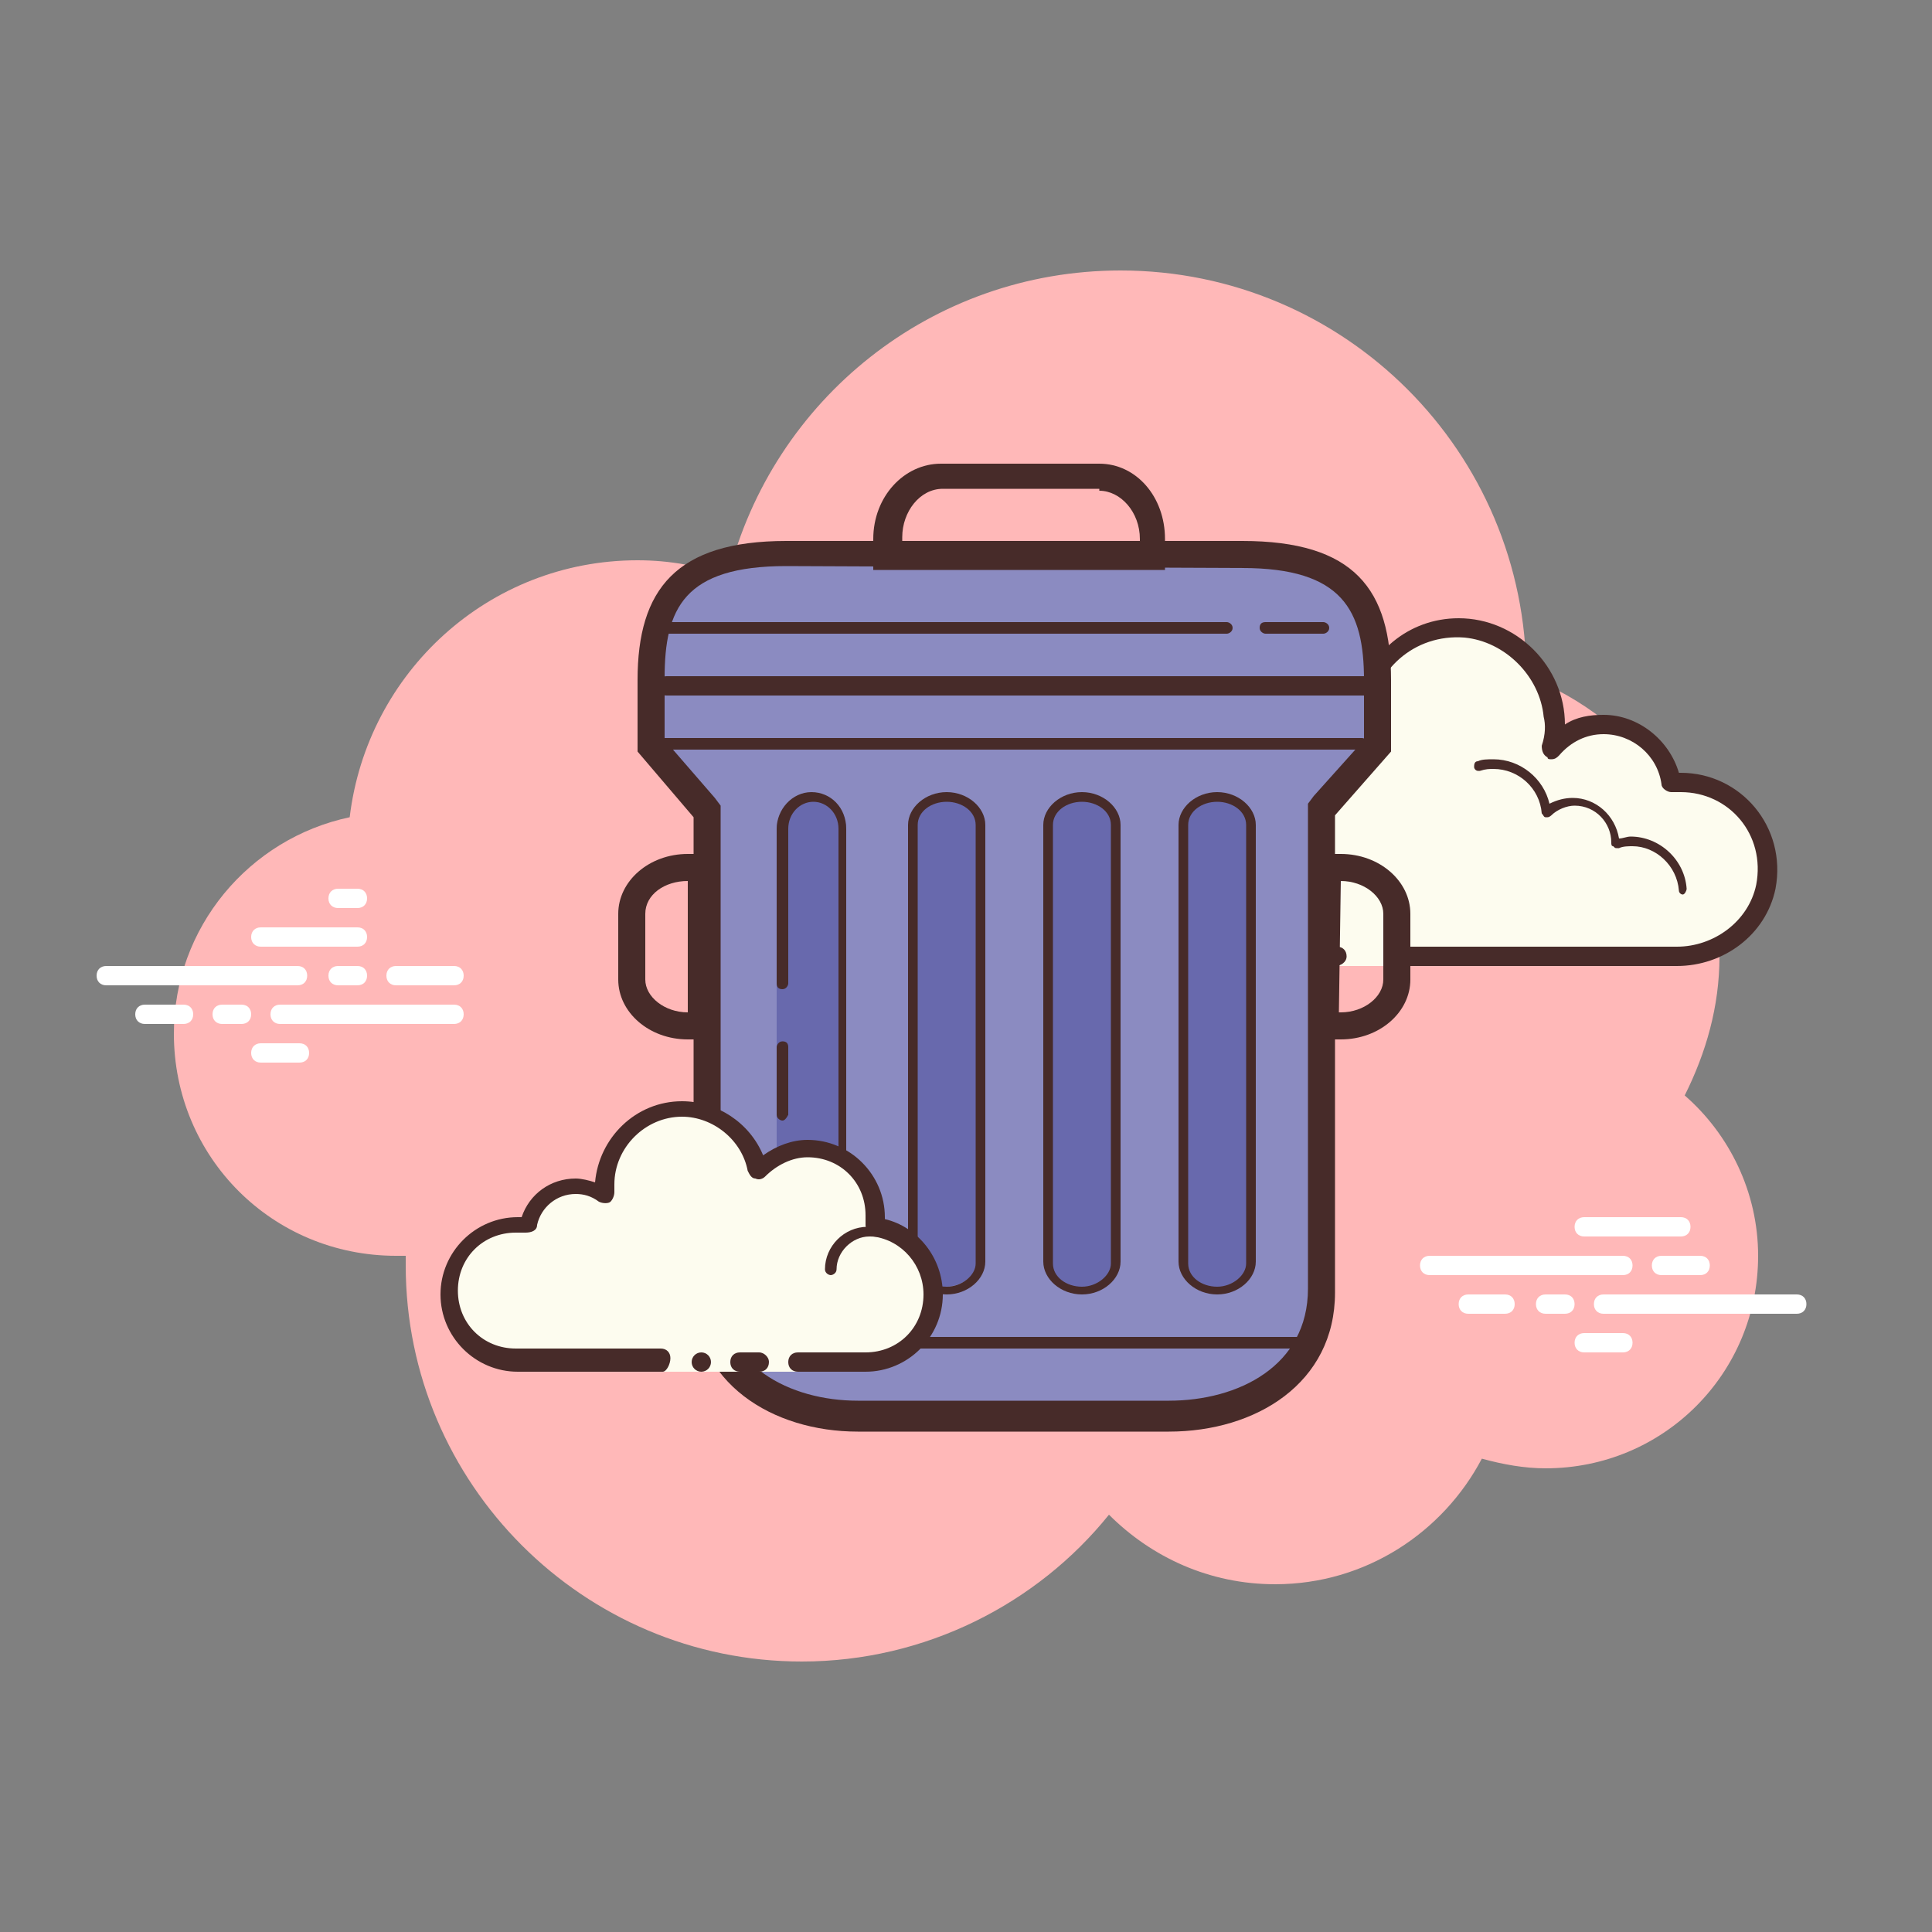 <svg xmlns="http://www.w3.org/2000/svg" xmlns:xlink="http://www.w3.org/1999/xlink" viewBox="0,0,256,256" width="100px" height="100px" fill-rule="nonzero"><rect x="0" y="0" width="256" height="256" fill="#808080" stroke="none"/><g fill="none" fill-rule="nonzero" stroke="none" stroke-width="1" stroke-linecap="butt" stroke-linejoin="miter" stroke-miterlimit="10" stroke-dasharray="" stroke-dashoffset="0" font-family="none" font-weight="none" font-size="none" text-anchor="none" style="mix-blend-mode: normal"><g transform="scale(2.56,2.56)"><path d="M87.2,56.7c1.1,-2.2 1.8,-4.6 1.8,-7.2c0,-6.6 -4.2,-12.3 -10,-14.5v0c0,-11.6 -9.4,-21 -21,-21c-9.8,0 -18,6.7 -20.3,15.8c-1.5,-0.5 -3,-0.8 -4.7,-0.8c-7.7,0 -14,5.8 -14.9,13.3c-5.2,1.1 -9.1,5.7 -9.1,11.2c0,6.4 5.1,11.5 11.5,11.5c0.2,0 0.4,0 0.5,0c0,0.2 0,0.3 0,0.5c0,11.3 9.2,20.5 20.5,20.5c6.4,0 12.2,-3 15.9,-7.6c2.2,2.2 5.2,3.6 8.6,3.6c4.7,0 8.7,-2.7 10.7,-6.5c1.1,0.3 2.2,0.5 3.3,0.5c6.1,0 11,-4.9 11,-11c0,-3.3 -1.5,-6.3 -3.8,-8.3z" fill="#ffb8b8"></path><path d="M69,49h-5.8c-2.5,0.8 -4.5,-1.3 -4.5,-3.8c0,-2.3 1.8,-4.2 4.1,-4.5c0,-0.2 -0.1,-0.4 -0.1,-0.5c0,-2.5 2,-4.5 4.5,-4.5c1.4,0 2.7,0.7 3.5,1.7c0.1,-2.6 2.3,-4.7 5,-4.7c2.8,0 5,2.2 5,5c0,0.4 -0.1,0.9 -0.2,1.3c0.6,-0.8 1.6,-1.3 2.7,-1.3c1.8,0 3.2,1.3 3.5,3.1c0.2,0 0.4,-0.1 0.5,-0.1c2.5,0 4.5,2 4.5,4.5c0,2.5 -2,4.5 -4.5,3.8h-9.5h-5.7v1h-3z" fill="#fdfcef"></path><path d="M75.5,32c3,0 5.5,2.5 5.5,5.5v0c0.6,-0.4 1.3,-0.5 2,-0.5c1.8,0 3.4,1.3 3.9,3h0.1c3.1,0 5.5,2.8 4.9,6c-0.5,2.4 -2.7,4 -5.1,4h-14.7c-0.3,0 -0.5,-0.2 -0.5,-0.5c0,-0.3 0.2,-0.5 0.5,-0.5h14.7c1.9,0 3.7,-1.3 4.1,-3.2c0.5,-2.6 -1.4,-4.8 -3.9,-4.8c-0.1,0 -0.2,0 -0.3,0h-0.1c0,0 0,0 -0.1,0c-0.2,0 -0.5,-0.2 -0.5,-0.4c-0.2,-1.5 -1.5,-2.6 -3,-2.6c-0.9,0 -1.7,0.4 -2.3,1.1c-0.1,0.1 -0.2,0.2 -0.4,0.2c-0.1,0 -0.2,0 -0.2,-0.1c-0.2,-0.1 -0.3,-0.3 -0.3,-0.6c0.2,-0.6 0.2,-1.1 0.1,-1.5c-0.2,-2.1 -2,-3.9 -4.1,-4.1c-2.6,-0.2 -4.7,1.7 -4.9,4.2c0,0.2 -0.2,0.4 -0.3,0.5c-0.1,0 -0.1,0 -0.2,0c-0.2,0 -0.3,-0.1 -0.4,-0.2c-0.8,-1 -1.9,-1.5 -3.1,-1.5c-2.2,0 -4,1.8 -4,4c0,0.1 0,0.2 0,0.3v0.1c0,0.1 0,0.3 -0.1,0.4c-0.1,0.1 -0.1,0.2 -0.2,0.2c-2.4,0.2 -4,2.4 -3.5,4.9c0.4,1.9 2.2,3.1 4.1,3.1h6c0.3,0 0.5,0.2 0.5,0.5c0,0.3 -0.3,0.5 -0.6,0.5h-5.9c-2.5,0 -4.7,-1.7 -5.1,-4.1c-0.5,-2.8 1.3,-5.2 3.9,-5.7v-0.1c0,-2.8 2.2,-5 5,-5c1.2,0 2.3,0.4 3.2,1.2c0.6,-2.5 2.7,-4.3 5.3,-4.3z" fill="#472b29"></path><path d="M77.3,39.3c1.4,0 2.6,1 2.9,2.3c0.4,-0.2 0.8,-0.3 1.2,-0.3c1.2,0 2.2,0.9 2.4,2.1c0.2,0 0.4,-0.1 0.6,-0.1c1.5,0 2.8,1.2 2.9,2.7c0,0.1 -0.1,0.3 -0.2,0.3v0c-0.1,0 -0.2,-0.1 -0.2,-0.2c-0.1,-1.3 -1.2,-2.3 -2.4,-2.3c-0.2,0 -0.5,0 -0.7,0.1c0,0 0,0 -0.1,0c-0.1,0 -0.1,0 -0.2,-0.1c-0.1,0 -0.1,-0.1 -0.1,-0.2c0,-1 -0.8,-1.9 -1.9,-1.9c-0.4,0 -0.9,0.2 -1.2,0.5c0,0 -0.1,0.1 -0.2,0.1h-0.1c-0.1,0 -0.1,-0.1 -0.2,-0.2c-0.1,-1.3 -1.2,-2.3 -2.5,-2.3c-0.2,0 -0.4,0 -0.7,0.1c0,0 0,0 -0.1,0c-0.1,0 -0.2,-0.1 -0.2,-0.2c0,-0.1 0,-0.3 0.2,-0.3c0.2,-0.1 0.5,-0.1 0.8,-0.1zM63.4,40.8c1.3,0 2.5,0.9 2.9,2.2c0,0.1 0,0.3 -0.2,0.3c0,0 0,0 -0.1,0c-0.1,0 -0.2,-0.1 -0.2,-0.2c-0.3,-1.1 -1.3,-1.8 -2.4,-1.8c-0.1,0 -0.2,0 -0.3,0v0c-0.1,0 -0.2,-0.1 -0.2,-0.2c0,-0.1 0.1,-0.3 0.2,-0.3c0,0 0.1,0 0.3,0z" fill="#472b29"></path><path d="M15.4,51h-9.9c-0.3,0 -0.5,-0.2 -0.5,-0.5c0,-0.3 0.2,-0.5 0.5,-0.5h9.9c0.3,0 0.5,0.2 0.5,0.5c0,0.3 -0.2,0.5 -0.5,0.5zM18.5,51h-1c-0.3,0 -0.5,-0.2 -0.5,-0.5c0,-0.3 0.2,-0.5 0.5,-0.5h1c0.3,0 0.5,0.2 0.5,0.5c0,0.3 -0.2,0.5 -0.5,0.5zM23.5,53h-9c-0.3,0 -0.5,-0.2 -0.5,-0.5c0,-0.3 0.2,-0.5 0.5,-0.5h9c0.3,0 0.5,0.2 0.5,0.5c0,0.3 -0.2,0.5 -0.5,0.5zM12.5,53h-1c-0.3,0 -0.5,-0.2 -0.5,-0.5c0,-0.3 0.2,-0.5 0.5,-0.5h1c0.3,0 0.5,0.2 0.5,0.5c0,0.3 -0.2,0.5 -0.5,0.5zM9.5,53h-2c-0.3,0 -0.5,-0.2 -0.5,-0.5c0,-0.3 0.2,-0.5 0.5,-0.5h2c0.3,0 0.5,0.2 0.5,0.5c0,0.3 -0.2,0.5 -0.5,0.5zM15.5,55h-2c-0.3,0 -0.5,-0.2 -0.5,-0.5c0,-0.3 0.2,-0.5 0.5,-0.5h2c0.3,0 0.5,0.2 0.5,0.5c0,0.3 -0.2,0.5 -0.5,0.5zM18.5,46c-0.2,0 -0.8,0 -1,0c-0.3,0 -0.5,0.2 -0.5,0.5c0,0.3 0.2,0.5 0.5,0.5c0.2,0 0.8,0 1,0c0.3,0 0.5,-0.2 0.5,-0.5c0,-0.3 -0.2,-0.5 -0.5,-0.5zM18.5,48c-0.2,0 -4.8,0 -5,0c-0.3,0 -0.5,0.2 -0.5,0.5c0,0.3 0.2,0.5 0.5,0.5c0.2,0 4.8,0 5,0c0.3,0 0.5,-0.2 0.5,-0.5c0,-0.3 -0.2,-0.5 -0.5,-0.5zM23.5,50c-0.2,0 -2.8,0 -3,0c-0.3,0 -0.5,0.2 -0.5,0.5c0,0.3 0.2,0.5 0.5,0.5c0.2,0 2.8,0 3,0c0.3,0 0.5,-0.2 0.5,-0.5c0,-0.3 -0.2,-0.5 -0.5,-0.5zM84,66h-10c-0.3,0 -0.5,-0.2 -0.5,-0.5c0,-0.3 0.2,-0.5 0.5,-0.5h10c0.3,0 0.5,0.2 0.5,0.5c0,0.3 -0.2,0.5 -0.5,0.5zM88,66h-2c-0.3,0 -0.5,-0.2 -0.5,-0.5c0,-0.3 0.2,-0.5 0.5,-0.5h2c0.3,0 0.5,0.2 0.5,0.5c0,0.3 -0.2,0.5 -0.5,0.5zM93,68h-10c-0.3,0 -0.5,-0.2 -0.5,-0.5c0,-0.3 0.2,-0.5 0.5,-0.5h10c0.3,0 0.5,0.2 0.5,0.5c0,0.3 -0.2,0.5 -0.5,0.5zM81,68h-1c-0.3,0 -0.5,-0.2 -0.5,-0.5c0,-0.3 0.2,-0.5 0.5,-0.5h1c0.3,0 0.5,0.2 0.5,0.5c0,0.3 -0.2,0.5 -0.5,0.5zM77.9,68h-1.9c-0.3,0 -0.5,-0.2 -0.5,-0.5c0,-0.3 0.2,-0.5 0.5,-0.5h1.9c0.3,0 0.5,0.2 0.5,0.5c0,0.3 -0.2,0.5 -0.5,0.5zM87,64h-5c-0.3,0 -0.5,-0.2 -0.5,-0.5c0,-0.3 0.2,-0.5 0.5,-0.5h5c0.3,0 0.5,0.2 0.5,0.5c0,0.3 -0.2,0.5 -0.5,0.5zM84,70h-2c-0.3,0 -0.5,-0.2 -0.5,-0.5c0,-0.3 0.2,-0.5 0.5,-0.5h2c0.3,0 0.5,0.2 0.5,0.5c0,0.3 -0.2,0.5 -0.5,0.5z" fill="#ffffff"></path><path d="M44.4,73.3c-3.7,0 -7.8,-2 -7.8,-6.5v-24.9l-2.9,-3.4v-3.3c0,-4.6 2,-6.5 7,-6.5h23.7c4.9,0 7,1.9 7,6.5v3.3l-2.9,3.3v24.9c0,4.5 -4.1,6.5 -7.9,6.5h-16.2z" fill="#8b8bc1"></path><path d="M64.3,29.4c5.2,0 6.3,2.2 6.3,5.8v0.2v1v1.9l-2.6,2.9l-0.3,0.4v0.5v24.6c0,4 -3.6,5.8 -7.2,5.8h-16.1c-3.5,0 -7.1,-1.8 -7.1,-5.8v-24.5v-0.5l-0.3,-0.4l-2.6,-3v-2v-1v-0.2c0,-3.6 1,-5.8 6.3,-5.8l23.6,0.1M64.3,28h-23.6c-5.7,0 -7.7,2.5 -7.7,7.2v0.2v1v2.5l2.9,3.4v24.6c0,4.7 4.1,7.2 8.5,7.2h16.1c4.5,0 8.6,-2.5 8.6,-7.2v-24.7l2.9,-3.3v-2.5v-1v-0.2c0,-4.7 -1.9,-7.2 -7.7,-7.2z" fill="#472b29"></path><g fill="#6869ad"><path d="M47.1,55.4v-12.5c0,-0.9 0.8,-1.6 1.8,-1.6v0c1,0 1.8,0.7 1.8,1.6v12.2v9.9c0,0.9 -0.8,1.6 -1.8,1.6v0c-1,0 -1.8,-0.7 -1.8,-1.6v-2"></path></g><g fill="#6869ad"><path d="M40.2,55.4v-12.5c0,-0.9 0.8,-1.6 1.8,-1.6v0c1,0 1.8,0.7 1.8,1.6v12.2v9.9c0,0.9 -0.8,1.6 -1.8,1.6v0c-1,0 -1.8,-0.7 -1.8,-1.6v-2"></path></g><g fill="#6869ad"><path d="M54.1,55.5v-12.6c0,-0.9 0.8,-1.6 1.8,-1.6v0c1,0 1.8,0.7 1.8,1.6v12.2v10c0,0.9 -0.8,1.6 -1.8,1.6v0c-1,0 -1.8,-0.7 -1.8,-1.6v-2.1"></path></g><g fill="#6869ad"><path d="M61.2,55.5v-12.6c0,-0.9 0.8,-1.6 1.8,-1.6v0c1,0 1.8,0.7 1.8,1.6v12.2v10c0,0.9 -0.8,1.6 -1.8,1.6v0c-1,0 -1.8,-0.7 -1.8,-1.6v-2.1"></path></g><g fill="#472b29"><path d="M63,41.5c0.8,0 1.5,0.5 1.5,1.2v12.5v10.2c0,0.6 -0.7,1.2 -1.5,1.2c-0.8,0 -1.5,-0.5 -1.5,-1.2v-2.1v-7.7v-12.9c0,-0.7 0.7,-1.2 1.5,-1.2M63,41c-1.1,0 -2,0.8 -2,1.7v12.8v7.7v2.1c0,0.9 0.9,1.7 2,1.7c1.1,0 2,-0.8 2,-1.7v-10.1v-12.5c0,-0.9 -0.9,-1.7 -2,-1.7z"></path></g><g fill="#472b29"><path d="M42,67c-1,0 -1.8,-0.8 -1.8,-1.9v-4.1c0,-0.1 0.1,-0.3 0.3,-0.3c0.2,0 0.3,0.1 0.3,0.3v4.1c0,0.8 0.6,1.4 1.3,1.4c0.7,0 1.3,-0.6 1.3,-1.4v-22.2c0,-0.8 -0.6,-1.4 -1.3,-1.4c-0.7,0 -1.3,0.6 -1.3,1.4v8c0,0.1 -0.1,0.3 -0.3,0.3c-0.2,0 -0.3,-0.1 -0.3,-0.3v-8c0,-1 0.8,-1.9 1.8,-1.9c1,0 1.8,0.8 1.8,1.9v22.2c0,1.1 -0.8,1.9 -1.8,1.9z"></path></g><g fill="#472b29"><path d="M56,41.5c0.8,0 1.5,0.5 1.5,1.2v12.5v10.2c0,0.6 -0.7,1.2 -1.5,1.2c-0.8,0 -1.5,-0.5 -1.5,-1.2v-2.1v-7.7v-12.9c0,-0.7 0.7,-1.2 1.5,-1.2M56,41c-1.1,0 -2,0.8 -2,1.7v12.8v7.7v2.1c0,0.9 0.9,1.7 2,1.7c1.1,0 2,-0.8 2,-1.7v-10.1v-12.5c0,-0.9 -0.9,-1.7 -2,-1.7z"></path></g><g fill="#472b29"><path d="M49,41.5c0.8,0 1.5,0.5 1.5,1.2v12.5v10.2c0,0.6 -0.7,1.2 -1.5,1.2c-0.8,0 -1.5,-0.5 -1.5,-1.2v-2.1v-7.7v-12.9c0,-0.7 0.7,-1.2 1.5,-1.2M49,41c-1.1,0 -2,0.8 -2,1.7v12.8v7.7v2.1c0,0.9 0.9,1.7 2,1.7c1.1,0 2,-0.8 2,-1.7v-10.1v-12.5c0,-0.9 -0.9,-1.7 -2,-1.7z"></path></g><g fill="#472b29"><path d="M35.6,45.6v6.8v0c-1.2,0 -2.2,-0.8 -2.2,-1.7v-3.4c0,-1 1,-1.7 2.2,-1.7v0M37,44.2h-1.4c-2,0 -3.6,1.4 -3.6,3.1v3.4c0,1.7 1.6,3.1 3.6,3.1h1.4v-9.6z"></path></g><g fill="#472b29"><path d="M69.4,45.6c1.2,0 2.2,0.8 2.2,1.7v3.4c0,0.9 -1,1.7 -2.2,1.7h-0.1l0.1,-6.8v0M69.4,44.2h-1.5v9.6h1.5c2,0 3.6,-1.4 3.6,-3.1v-3.4c0,-1.7 -1.6,-3.1 -3.6,-3.1z"></path></g><g fill="#472b29"><path d="M56.9,25.4c1.1,0 2.1,1.1 2.1,2.5v0.1h-12.3v-0.2c0,-1.3 0.9,-2.5 2.1,-2.5h8.1M56.9,24h-8.2c-1.9,0 -3.5,1.7 -3.5,3.9v1.6h15.1v-1.6c0,-2.2 -1.5,-3.9 -3.4,-3.9z"></path></g><g fill="#472b29"><path d="M70.5,38.8h-37c-0.1,0 -0.3,-0.1 -0.3,-0.3c0,-0.2 0.1,-0.3 0.3,-0.3h37c0.1,0 0.3,0.1 0.3,0.3c0,0.2 -0.2,0.3 -0.3,0.3z"></path></g><g fill="#472b29"><path d="M63.5,32.8h-29c-0.1,0 -0.3,-0.1 -0.3,-0.3c0,-0.2 0.1,-0.3 0.3,-0.3h29c0.1,0 0.3,0.1 0.3,0.3c0,0.2 -0.2,0.3 -0.3,0.3z"></path></g><g fill="#472b29"><path d="M67.5,69.8h-30c-0.1,0 -0.3,-0.1 -0.3,-0.3c0,-0.2 0.1,-0.3 0.3,-0.3h30c0.1,0 0.3,0.1 0.3,0.3c0,0.2 -0.2,0.3 -0.3,0.3z"></path></g><g fill="#472b29"><path d="M68.5,32.8h-3c-0.1,0 -0.3,-0.1 -0.3,-0.3c0,-0.2 0.1,-0.3 0.3,-0.3h3c0.1,0 0.3,0.1 0.3,0.3c0,0.2 -0.2,0.3 -0.3,0.3z"></path></g><g fill="#472b29"><path d="M40.5,58c-0.1,0 -0.3,-0.1 -0.3,-0.3v-3.5c0,-0.1 0.1,-0.3 0.3,-0.3c0.2,0 0.3,0.1 0.3,0.3v3.5c-0.1,0.2 -0.2,0.3 -0.3,0.3z"></path></g><g fill="#472b29"><path d="M71.5,36h-37c-0.3,0 -0.5,-0.2 -0.5,-0.5c0,-0.3 0.2,-0.5 0.5,-0.5h37c0.3,0 0.5,0.2 0.5,0.5c0,0.3 -0.2,0.5 -0.5,0.5z"></path></g><g><path d="M41.3,70.5c0,0 1.6,0 3.5,0c1.9,0 3.5,-1.6 3.5,-3.5c0,-1.8 -1.3,-3.2 -3.1,-3.5c0,-0.2 0.1,-0.4 0.1,-0.5c0,-1.9 -1.6,-3.5 -3.5,-3.5c-1,0 -2,0.5 -2.6,1.2c-0.4,-1.8 -2,-3.2 -3.9,-3.2c-2.2,0 -4,1.8 -4,4c0,0.2 0,0.4 0.1,0.6c-0.4,-0.3 -1,-0.6 -1.6,-0.6c-1.2,0 -2.2,0.9 -2.5,2.1c-0.2,0 -0.4,-0.1 -0.5,-0.1c-1.9,0 -3.5,1.6 -3.5,3.5c0,1.9 1.6,3.5 3.5,3.5c1.9,0 7.5,0 7.5,0v0.5h7z" fill="#fdfcef"></path><path d="M43,66c-0.1,0 -0.3,-0.1 -0.3,-0.3c0,-1.2 1,-2.2 2.2,-2.2c0,0 0.7,0 1.2,0.1c0.1,0 0.2,0.2 0.2,0.3c0,0.1 -0.2,0.2 -0.3,0.2c-0.4,-0.1 -1,-0.1 -1,-0.1c-0.9,0 -1.7,0.8 -1.7,1.7c0,0.2 -0.2,0.3 -0.3,0.3zM36.3,70c-0.276,0 -0.5,0.224 -0.5,0.5c0,0.276 0.224,0.5 0.5,0.5c0.276,0 0.5,-0.224 0.5,-0.5c0,-0.276 -0.224,-0.5 -0.5,-0.5z" fill="#472b29"></path><path d="M44.8,71h-3.5c-0.3,0 -0.5,-0.2 -0.5,-0.5c0,-0.3 0.2,-0.5 0.5,-0.5h3.5c1.7,0 3,-1.3 3,-3c0,-1.5 -1.1,-2.8 -2.6,-3c-0.1,0 -0.3,-0.1 -0.3,-0.2c0,-0.1 -0.1,-0.2 -0.1,-0.4c0,-0.2 0,-0.3 0,-0.5c0,-1.7 -1.3,-3 -3,-3c-0.8,0 -1.6,0.4 -2.2,1c-0.1,0.1 -0.3,0.2 -0.5,0.1c-0.2,0 -0.3,-0.2 -0.4,-0.4c-0.3,-1.6 -1.8,-2.8 -3.4,-2.8c-1.9,0 -3.5,1.6 -3.5,3.5c0,0.1 0,0.3 0,0.4c0,0.2 -0.1,0.4 -0.2,0.5c-0.1,0.1 -0.4,0.1 -0.6,0c-0.4,-0.3 -0.8,-0.4 -1.2,-0.4c-1,0 -1.8,0.7 -2,1.6c0,0.3 -0.3,0.4 -0.6,0.4c-0.2,0 -0.3,0 -0.5,0c-1.7,0 -3,1.3 -3,3c0,1.7 1.3,3 3,3h7.5c0.3,0 0.5,0.2 0.5,0.5c0,0.3 -0.2,0.7 -0.4,0.7h-7.5c-2.2,0 -4,-1.8 -4,-4c0,-2.2 1.8,-4 4,-4c0.1,0 0.1,0 0.2,0c0.4,-1.2 1.5,-2 2.8,-2c0.3,0 0.7,0.1 1,0.2c0.2,-2.3 2.1,-4.2 4.5,-4.2c1.8,0 3.5,1.1 4.2,2.8c0.7,-0.5 1.5,-0.8 2.3,-0.8c2.2,0 4,1.8 4,4v0.1c1.7,0.4 3,2 3,3.9c0,2.2 -1.8,4 -4,4z" fill="#472b29"></path><path d="M39.3,70c-0.2,0 -0.8,0 -1,0c-0.3,0 -0.5,0.2 -0.5,0.5c0,0.3 0.2,0.5 0.5,0.5c0.2,0 0.8,0 1,0c0.3,0 0.5,-0.2 0.5,-0.5c0,-0.3 -0.3,-0.5 -0.5,-0.5z" fill="#472b29"></path></g></g></g></svg>
